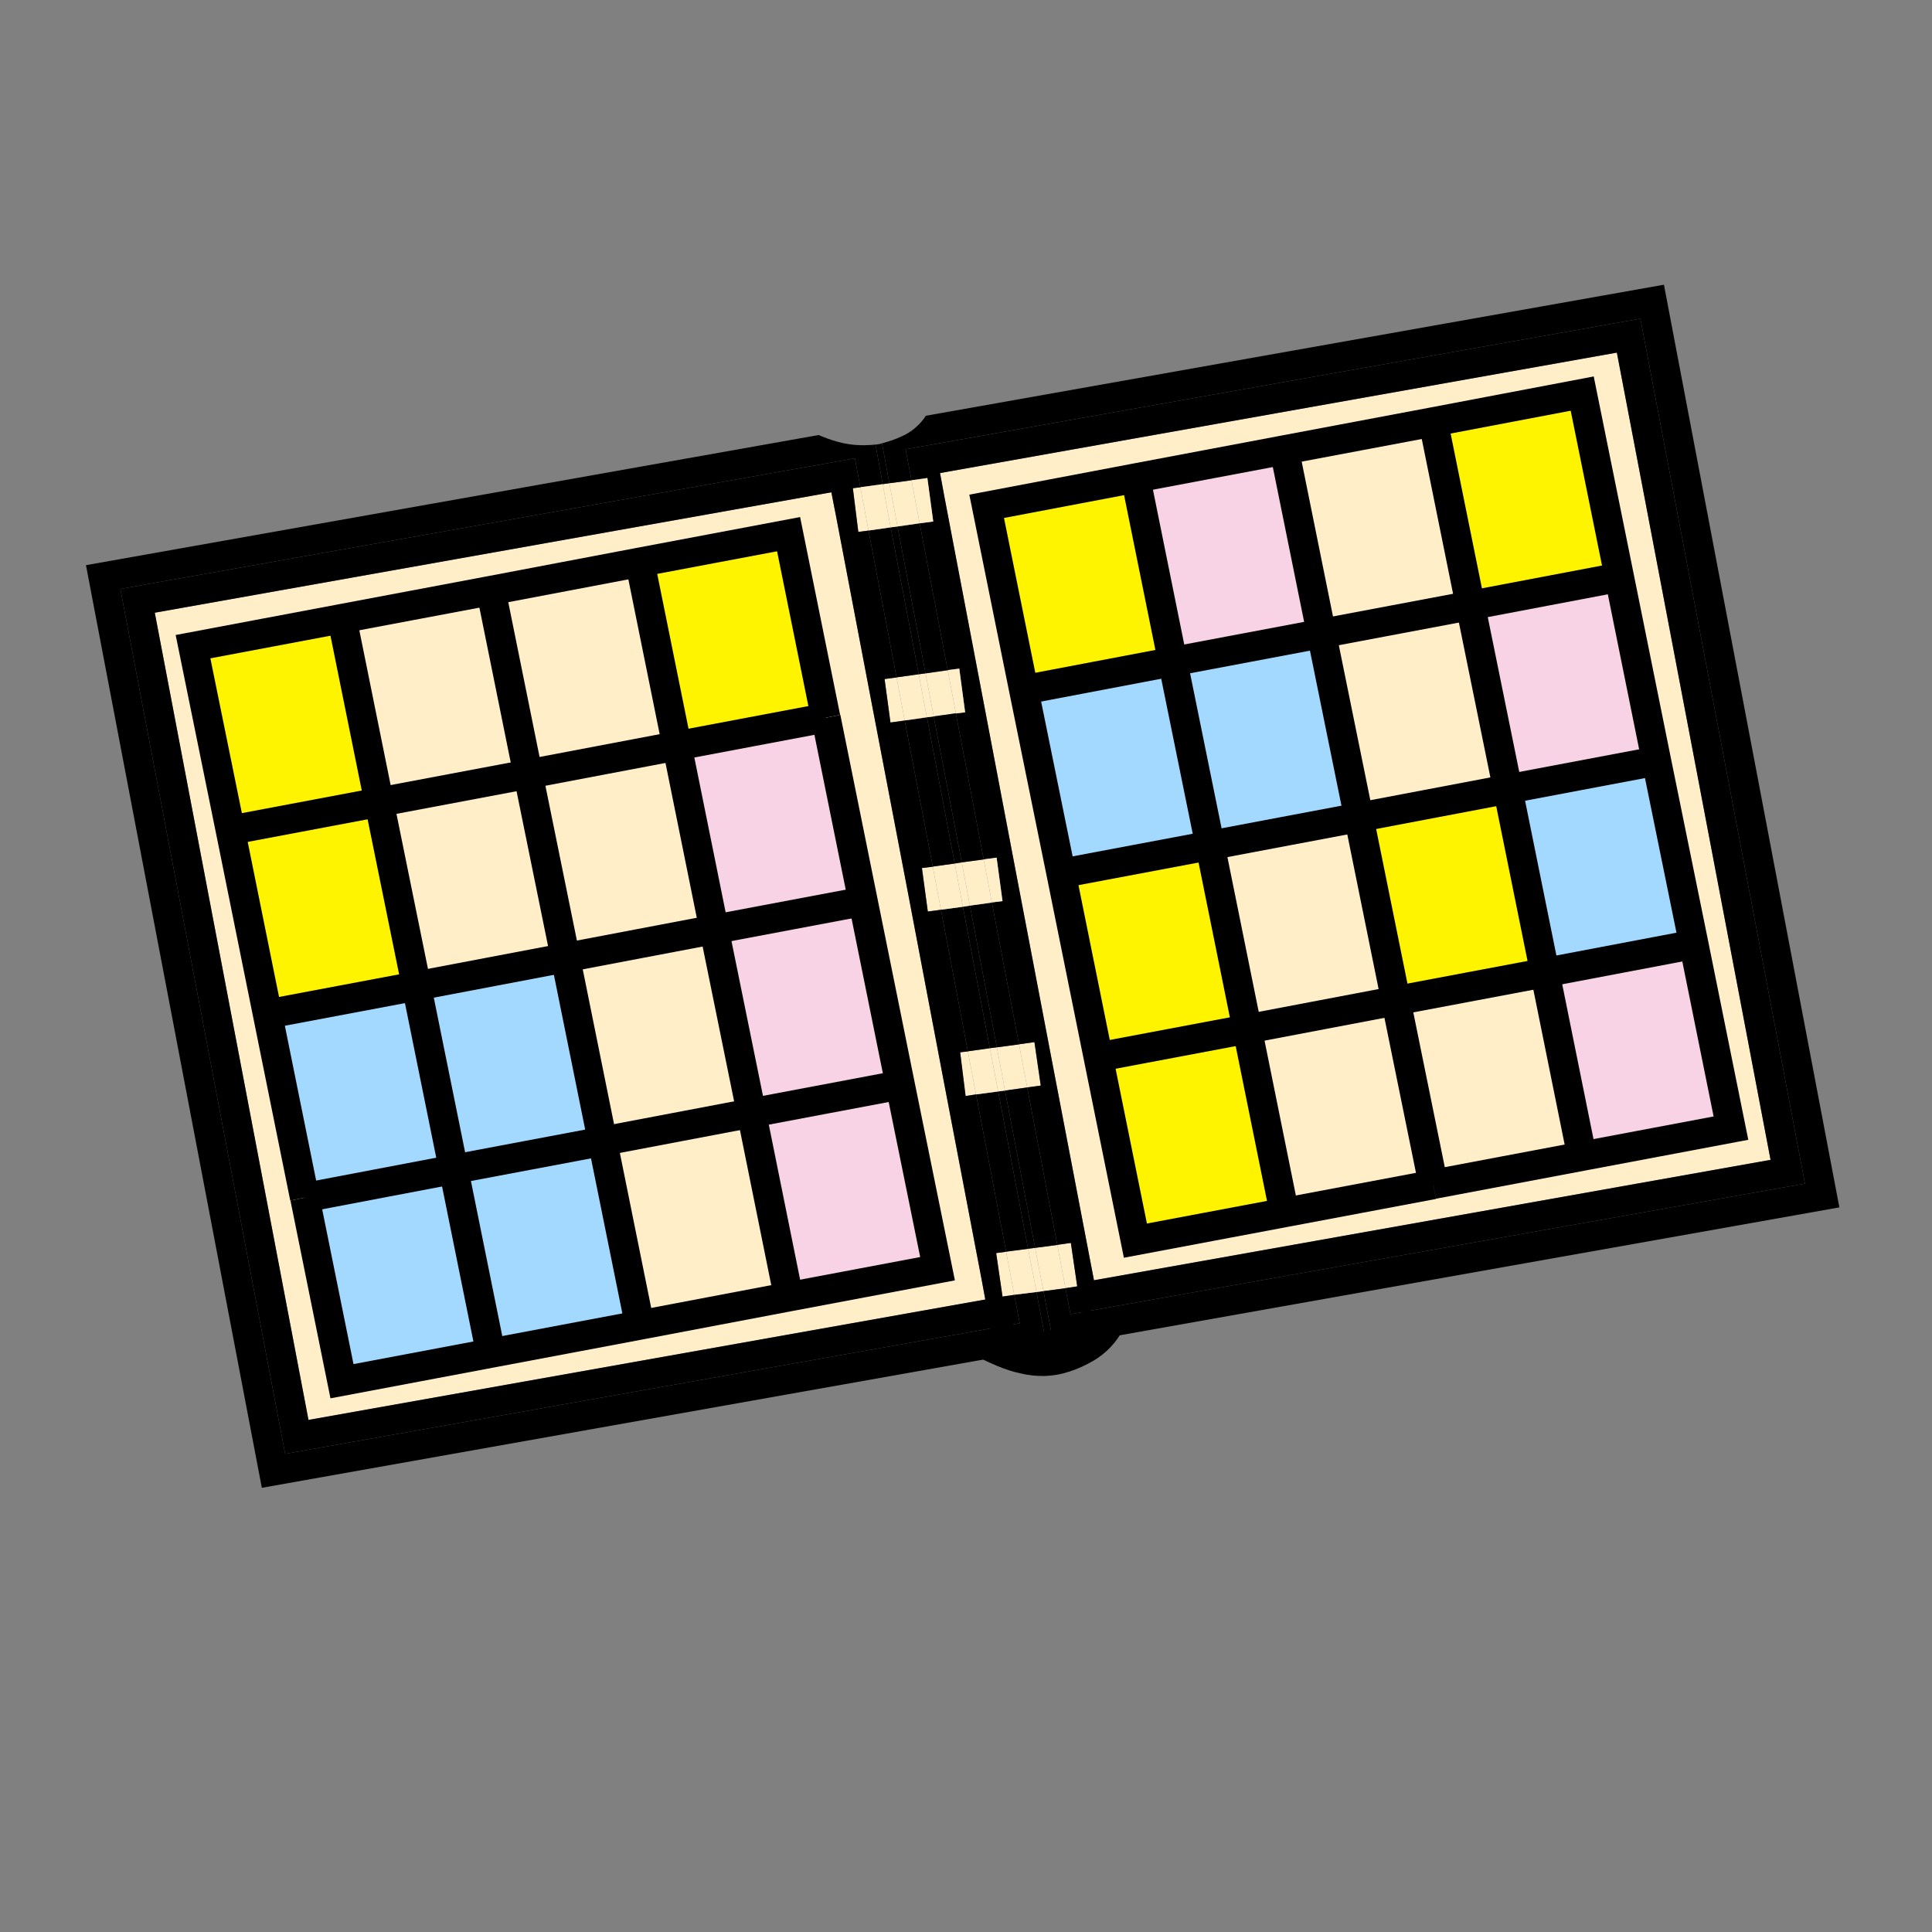<?xml version="1.0" encoding="iso-8859-1"?>
<!-- Generator: Adobe Illustrator 12.0.1, SVG Export Plug-In . SVG Version: 6.00 Build 51448)  -->
<!DOCTYPE svg PUBLIC "-//W3C//DTD SVG 1.1//EN" "http://www.w3.org/Graphics/SVG/1.1/DTD/svg11.dtd">
<svg  version="1.1" id="Layer_1" xmlns="http://www.w3.org/2000/svg" xmlns:xlink="http://www.w3.org/1999/xlink" width="850.394" height="850.394"
	 viewBox="0 0 850.394 850.394" style="overflow:visible;enable-background:new 0 0 850.394 850.394;" xml:space="preserve">
<rect x="0" y="0" width="850.394" height="850.394" fill="#808080" stroke="none"/>
<g id="XMLID_15_">
	<g>
		<polygon style="fill:#F8D2E5;" points="745.56,415.66 761.9,496.56 696.33,508.92 680,428.11 		"/>
		<polygon style="fill:#A3D9FF;" points="729.12,334.95 745.56,415.66 680,428.11 663.65,347.31 		"/>
		<polygon style="fill:#F8D2E5;" points="712.78,254.05 729.12,334.95 663.65,347.31 647.22,266.5 		"/>
		<polygon style="fill:#FFF400;" points="696.43,173.24 712.78,254.05 647.22,266.5 630.88,185.7 		"/>
		<path style="fill:#FFEEC8;" d="M711.68,155.21c4.391,22.61,63.271,332.19,67.65,355.31c-22.811,4.07-275.59,49.021-297.811,53
			c-0.8-4.09-18.529-96.75-18.529-96.75l-15.54-81.399l-15.851-83.3l-15.939-83.59l-1.89-10.26
			C436.49,204.13,689.46,159.2,711.68,155.21z M761.9,496.56L745.56,415.66l-16.439-80.71l-16.34-80.9l-16.351-80.81l-65.55,12.46
			l-65.56,12.35l-65.471,12.36l-65.56,12.45l16.34,80.81l16.44,80.8l16.34,80.81l16.35,80.8l65.561-12.35l65.56-12.351v-0.1
			l65.45-12.36L761.9,496.56z"/>
		<polygon style="fill:#FFEEC8;" points="680,428.11 696.33,508.92 630.88,521.28 614.44,440.47 		"/>
		<polygon style="fill:#FFF400;" points="663.65,347.31 680,428.11 614.44,440.47 598.1,359.76 		"/>
		<polygon style="fill:#FFEEC8;" points="647.22,266.5 663.65,347.31 598.1,359.76 581.66,278.86 		"/>
		<polygon style="fill:#FFEEC8;" points="630.88,185.7 647.22,266.5 581.66,278.86 565.32,198.05 		"/>
		<polygon style="fill:#FFEEC8;" points="630.88,521.28 630.88,521.38 565.32,533.73 548.97,452.92 614.44,440.47 		"/>
		<polygon style="fill:#FFEEC8;" points="598.1,359.76 614.44,440.47 548.97,452.92 532.63,372.12 		"/>
		<polygon style="fill:#A3D9FF;" points="581.66,278.86 598.1,359.76 532.63,372.12 516.19,291.21 		"/>
		<polygon style="fill:#F8D2E5;" points="565.32,198.05 581.66,278.86 516.19,291.21 499.85,210.41 		"/>
		<polygon style="fill:#FFF400;" points="548.97,452.92 565.32,533.73 499.76,546.08 483.41,465.28 		"/>
		<polygon style="fill:#FFF400;" points="532.63,372.12 548.97,452.92 483.41,465.28 467.07,384.47 		"/>
		<polygon style="fill:#A3D9FF;" points="516.19,291.21 532.63,372.12 467.07,384.47 450.63,303.67 		"/>
		<polygon style="fill:#FFF400;" points="499.85,210.41 516.19,291.21 450.63,303.67 434.29,222.86 		"/>
		<polygon style="fill:#FFEEC8;" points="471.35,547.08 474.15,566.21 468.97,567.01 467.17,557.45 465.38,547.98 465.78,547.88 		
			"/>
		<polygon style="fill:#FFEEC8;" points="467.17,557.45 468.97,567.01 468.46,567.11 459.3,568.3 457.3,558.04 455.61,549.27 
			465.38,547.98 		"/>
		<polygon points="459.3,568.3 463.99,592.91 460.89,593.41 456.21,568.7 		"/>
		<path d="M451.53,595.1l-336.28,59.78L37.84,248.77l322.52-57.29c0,0,6.48,2.99,12.95,3.98c5.09,0.8,9.67,0.5,12.36,0.2
			c-0.2,0.1-0.3,0.1-0.3,0.1l3.19,17.34l-9.37,1.3l-0.5,0.09l-2.39-12.75L52.98,259.23l72.53,380.71l323.33-57.49l-2.399-12.55
			l9.77-1.2l4.68,24.71L451.53,595.1z"/>
		<polygon style="fill:#FFEEC8;" points="457.3,558.04 459.3,568.3 456.21,568.7 454.52,559.83 452.53,549.67 455.61,549.27 		"/>
		<polygon style="fill:#FFEEC8;" points="455.32,458.7 458.1,477.83 452.13,478.63 450.34,469.16 448.54,459.7 448.94,459.6 		"/>
		<polygon style="fill:#FFEEC8;" points="454.52,559.83 456.21,568.7 446.44,569.9 444.65,560.43 442.86,550.97 443.36,550.87 
			452.53,549.67 		"/>
		<polygon points="442.36,480.02 455.61,549.27 452.53,549.67 439.37,480.42 		"/>
		<polygon points="439.37,480.42 452.53,549.67 443.36,550.87 442.86,550.97 429.61,481.72 		"/>
		<polygon style="fill:#FFEEC8;" points="450.34,469.16 452.13,478.63 451.63,478.73 442.36,480.02 440.47,469.87 438.78,460.99 
			448.54,459.7 		"/>
		<polygon points="452.13,478.63 465.38,547.98 455.61,549.27 442.36,480.02 451.63,478.73 		"/>
		<path d="M462.99,466.77c0,0,17.729,92.66,18.529,96.75c22.221-3.979,275-48.93,297.811-53c-4.38-23.119-63.26-332.7-67.65-355.31
			c-22.22,3.99-275.189,48.92-297.91,53.01l1.89,10.26l15.939,83.59l15.851,83.3L462.99,466.77z M448.54,459.7l-11.96-62.48
			l4.689-0.59l-2.6-19.13l-5.18,0.7l-0.49,0.09l-12.26-64.26l4.08-0.5l-2.58-19.23l-4.59,0.6l-0.5,0.1l-12.35-64.67l5.98-0.79
			l-2.59-19.13l-6.98,0.99l-2.59-13.65l323.42-57.48l72.44,380.71L471.16,578.46l-2.19-11.45l5.181-0.8l-2.801-19.13l-5.569,0.8
			l-0.4,0.101l-13.25-69.351l5.97-0.8l-2.779-19.13l-6.38,0.899L448.54,459.7z"/>
		<polygon style="fill:#FFEEC8;" points="444.65,560.43 446.44,569.9 446.05,570 441.27,570.7 438.48,551.56 442.86,550.97 		"/>
		<polygon style="fill:#FFEEC8;" points="440.47,469.87 442.36,480.02 439.37,480.42 435.69,461.39 438.78,460.99 		"/>
		<polygon style="fill:#FFEEC8;" points="435.69,461.39 439.37,480.42 429.61,481.72 427.82,472.25 426.02,462.79 426.52,462.68 		
			"/>
		<polygon points="426.92,398.62 438.78,460.99 435.69,461.39 423.83,399.12 		"/>
		<polygon points="436.58,397.22 448.54,459.7 438.78,460.99 426.92,398.62 436.18,397.33 		"/>
		<polygon style="fill:#FFEEC8;" points="434.79,387.76 436.58,397.22 436.18,397.33 426.92,398.62 425.02,388.56 423.33,379.59 
			433,378.29 		"/>
		<polygon style="fill:#FFEEC8;" points="433.49,378.2 438.67,377.5 441.27,396.63 436.58,397.22 434.79,387.76 433,378.29 		"/>
		<polygon style="fill:#FFEEC8;" points="427.82,472.25 429.61,481.72 429.01,481.81 425.02,482.42 422.63,463.19 426.02,462.79 		
			"/>
		<polygon style="fill:#FFEEC8;" points="425.02,388.56 426.92,398.62 423.83,399.12 422.13,390.15 420.24,380.09 423.33,379.59 		
			"/>
		<polygon points="426.02,462.79 414.16,400.42 423.83,399.12 435.69,461.39 426.52,462.68 		"/>
		<polygon style="fill:#FFEEC8;" points="422.24,294.3 424.82,313.53 420.74,314.03 418.95,304.47 417.15,295 417.65,294.9 		"/>
		<polygon style="fill:#FFEEC8;" points="422.13,390.15 423.83,399.12 414.16,400.42 412.37,390.95 410.58,381.49 410.98,381.38 
			420.24,380.09 		"/>
		<polygon points="410.98,315.33 423.33,379.59 420.24,380.09 407.99,315.72 		"/>
		<polygon style="fill:#FFEEC8;" points="418.95,304.47 420.74,314.03 420.34,314.03 410.98,315.33 409.09,305.26 407.39,296.4 
			417.15,295 		"/>
		<polygon points="420.74,314.03 433,378.29 423.33,379.59 410.98,315.33 420.34,314.03 		"/>
		<polygon points="404.8,230.33 417.15,295 407.39,296.4 395.04,231.73 		"/>
		<polygon style="fill:#FFEEC8;" points="412.37,390.95 414.16,400.42 413.67,400.51 408.39,401.21 405.8,382.08 410.58,381.49 		
			"/>
		<polygon style="fill:#F8D2E5;" points="396.23,477.53 412.67,558.44 347.11,570.8 330.77,489.89 		"/>
		<polygon style="fill:#FFEEC8;" points="409.09,305.26 410.98,315.33 407.99,315.72 406.29,306.86 404.4,296.79 407.39,296.4 		"/>
		<polygon points="410.98,381.38 410.58,381.49 398.22,317.12 407.99,315.72 420.24,380.09 		"/>
		<polygon style="fill:#FFEEC8;" points="408.19,210.41 410.78,229.54 404.8,230.33 403,220.87 401.21,211.4 		"/>
		<polygon style="fill:#FFEEC8;" points="406.29,306.86 407.99,315.72 398.22,317.12 396.43,307.65 394.64,298.19 395.04,298.09 
			404.4,296.79 		"/>
		<polygon points="395.04,231.73 407.39,296.4 404.4,296.79 392.04,232.13 		"/>
		<polygon style="fill:#FFEEC8;" points="403,220.87 404.8,230.33 395.04,231.73 393.14,221.57 391.45,212.7 401.21,211.4 		"/>
		<polygon points="392.04,232.13 404.4,296.79 395.04,298.09 394.64,298.19 382.28,233.52 		"/>
		<polygon style="fill:#FFEEC8;" points="396.43,307.65 398.22,317.12 397.73,317.22 391.95,318.02 389.36,298.89 394.64,298.19 		
			"/>
		<polygon style="fill:#F8D2E5;" points="379.89,396.73 396.23,477.53 330.77,489.89 314.33,409.09 		"/>
		<polygon style="fill:#FFEEC8;" points="393.14,221.57 395.04,231.73 392.04,232.13 390.35,223.26 388.56,213.1 391.45,212.7 		"/>
		<polygon style="fill:#FFEEC8;" points="390.35,223.26 392.04,232.13 382.28,233.52 380.49,223.96 378.69,214.49 379.19,214.4 
			388.56,213.1 		"/>
		<path d="M386.96,195.46c2.4-0.59,7.18-1.89,11.56-4.18c6.18-3.29,8.97-8.27,8.97-8.27l324.91-57.69l77.22,406.121L476.14,590.72
			l-12.149,2.19l-4.69-24.61l9.16-1.189l0.51-0.101l2.19,11.45l323.32-57.479l-72.44-380.71l-323.42,57.48l2.59,13.65l-9.76,1.3
			l-3.19-17.44C388.26,195.26,387.76,195.36,386.96,195.46z"/>
		<path d="M388.26,195.26l3.19,17.44l-2.89,0.4l-3.19-17.34c0,0,0.1,0,0.3-0.1c0.06,0,0.12,0,0.17-0.02
			c0.17-0.01,0.34-0.04,0.5-0.06c0.07-0.01,0.15-0.02,0.22-0.02c0.11-0.1,0.2-0.1,0.4-0.1
			C387.76,195.36,388.26,195.26,388.26,195.26z"/>
		<path d="M385.84,195.64c0.14-0.02,0.3-0.05,0.5-0.06C386.18,195.6,386.01,195.63,385.84,195.64z"/>
		<polygon style="fill:#FFEEC8;" points="380.49,223.96 382.28,233.52 381.69,233.62 377.8,234.12 375.4,214.89 378.69,214.49 		"/>
		<path style="fill:#FFEEC8;" d="M365.94,216.69c0.9,4.78,1.89,9.66,1.89,9.66l15.95,83.69l15.94,83.3l15.44,81.3L432,562.83
			l1.69,9.16c-22.811,4.09-275.59,49.02-297.911,53c-4.29-22.61-63.27-332.18-67.65-355.3C90.94,265.6,343.62,220.67,365.94,216.69z
			 M134.18,527.16l16.35,80.8l65.46-12.35l65.56-12.36l65.56-12.45l65.56-12.359l-16.44-80.91l-16.34-80.8l-16.34-80.81h-0.1
			l-16.34-80.8l-65.46,12.35l-65.56,12.46l-65.56,12.35l-65.57,12.36l16.44,80.8l16.35,80.91l16.34,80.811H134.18z"/>
		<polygon style="fill:#F8D2E5;" points="363.55,315.92 379.89,396.73 314.33,409.09 297.99,328.28 363.45,315.92 		"/>
		<polygon style="fill:#FFF400;" points="347.11,235.12 363.45,315.92 297.99,328.28 281.65,247.47 		"/>
		<polygon style="fill:#FFEEC8;" points="330.77,489.89 347.11,570.8 281.55,583.25 281.55,583.15 265.21,502.34 		"/>
		<polygon style="fill:#FFEEC8;" points="314.33,409.09 330.77,489.89 265.21,502.34 248.87,421.54 		"/>
		<polygon style="fill:#FFEEC8;" points="297.99,328.28 314.33,409.09 248.87,421.54 232.43,340.73 		"/>
		<polygon style="fill:#FFEEC8;" points="281.65,247.47 297.99,328.28 232.43,340.73 216.09,259.93 		"/>
		<polygon style="fill:#A3D9FF;" points="281.55,583.15 281.55,583.25 215.99,595.61 215.99,595.5 199.65,514.7 265.21,502.34 		"/>
		<polygon style="fill:#A3D9FF;" points="248.87,421.54 265.21,502.34 199.65,514.7 183.31,434 		"/>
		<polygon style="fill:#FFEEC8;" points="232.43,340.73 248.87,421.54 183.31,434 166.87,353.09 		"/>
		<polygon style="fill:#FFEEC8;" points="216.09,259.93 232.43,340.73 166.87,353.09 150.53,272.28 		"/>
		<polygon style="fill:#A3D9FF;" points="215.99,595.61 150.53,607.96 134.18,527.16 199.65,514.7 215.99,595.5 		"/>
		<polygon style="fill:#A3D9FF;" points="183.31,434 199.65,514.7 134.18,527.16 134.09,527.16 117.75,446.35 		"/>
		<polygon style="fill:#FFF400;" points="166.87,353.09 183.31,434 117.75,446.35 101.4,365.44 		"/>
		<polygon style="fill:#FFF400;" points="150.53,272.28 166.87,353.09 101.4,365.44 84.96,284.64 		"/>
		<path d="M68.13,269.69c4.38,23.12,63.36,332.69,67.65,355.3c22.32-3.98,275.1-48.91,297.911-53l-1.69-9.16l-16.84-88.19
			l-15.44-81.3l-15.94-83.3l-15.95-83.69c0,0-0.99-4.88-1.89-9.66C343.62,220.67,90.94,265.6,68.13,269.69z M446.44,569.9
			l2.399,12.55l-323.33,57.49L52.98,259.23l323.32-57.49l2.39,12.75l-3.29,0.4l2.4,19.23l3.89-0.5l0.59-0.1l12.36,64.67l-5.28,0.7
			l2.59,19.13l5.78-0.8l0.49-0.1l12.36,64.37l-4.78,0.59l2.59,19.13l5.28-0.7l0.49-0.09l11.859,62.37l-3.39,0.4l2.39,19.229
			l3.99-0.61l0.601-0.09l13.25,69.25l-4.38,0.59l2.789,19.141l4.78-0.7L446.44,569.9z"/>
	</g>
	<g>
		<polyline style="fill:none;stroke:#000000;stroke-width:12.925;" points="134.09,527.16 117.75,446.35 101.4,365.44 
			84.96,284.64 150.53,272.28 216.09,259.93 281.65,247.47 347.11,235.12 363.45,315.92 		"/>
		<polyline style="fill:none;stroke:#000000;stroke-width:12.925;" points="363.55,315.92 379.89,396.73 396.23,477.53 
			412.67,558.44 347.11,570.8 281.55,583.25 215.99,595.61 150.53,607.96 134.18,527.16 		"/>
		<polyline style="fill:none;stroke:#000000;stroke-width:12.925;" points="134.09,527.16 134.18,527.16 199.65,514.7 
			265.21,502.34 330.77,489.89 396.23,477.53 		"/>
		<polyline style="fill:none;stroke:#000000;stroke-width:12.925;" points="117.75,446.35 183.31,434 248.87,421.54 314.33,409.09 
			379.89,396.73 		"/>
		<polyline style="fill:none;stroke:#000000;stroke-width:12.925;" points="101.4,365.44 166.87,353.09 232.43,340.73 
			297.99,328.28 363.45,315.92 363.55,315.92 		"/>
		<polyline style="fill:none;stroke:#000000;stroke-width:12.925;" points="281.65,247.47 297.99,328.28 314.33,409.09 
			330.77,489.89 347.11,570.8 		"/>
		<polyline style="fill:none;stroke:#000000;stroke-width:12.925;" points="216.09,259.93 232.43,340.73 248.87,421.54 
			265.21,502.34 281.55,583.15 		"/>
		<polyline style="fill:none;stroke:#000000;stroke-width:12.925;" points="150.53,272.28 166.87,353.09 183.31,434 199.65,514.7 
			215.99,595.5 		"/>
		<polyline style="fill:none;stroke:#000000;stroke-width:12.925;" points="630.88,521.38 565.32,533.73 499.76,546.08 
			483.41,465.28 467.07,384.47 450.63,303.67 434.29,222.86 499.85,210.41 565.32,198.05 630.88,185.7 696.43,173.24 712.78,254.05 
			729.12,334.95 745.56,415.66 761.9,496.56 696.33,508.92 630.88,521.28 		"/>
		<polyline style="fill:none;stroke:#000000;stroke-width:12.925;" points="483.41,465.28 548.97,452.92 614.44,440.47 680,428.11 
			745.56,415.66 		"/>
		<polyline style="fill:none;stroke:#000000;stroke-width:12.925;" points="467.07,384.47 532.63,372.12 598.1,359.76 
			663.65,347.31 729.12,334.95 		"/>
		<polyline style="fill:none;stroke:#000000;stroke-width:12.925;" points="450.63,303.67 516.19,291.21 581.66,278.86 
			647.22,266.5 712.78,254.05 		"/>
		<polyline style="fill:none;stroke:#000000;stroke-width:12.925;" points="630.88,185.7 647.22,266.5 663.65,347.31 680,428.11 
			696.33,508.92 		"/>
		<polyline style="fill:none;stroke:#000000;stroke-width:12.925;" points="565.32,198.05 581.66,278.86 598.1,359.76 
			614.44,440.47 630.88,521.28 630.88,521.38 		"/>
		<polyline style="fill:none;stroke:#000000;stroke-width:12.925;" points="499.85,210.41 516.19,291.21 532.63,372.12 
			548.97,452.92 565.32,533.73 		"/>
		<path style="fill:none;stroke:#000000;stroke-width:19.388;" d="M434.09,588.33c5.78,2.79,11.46,5.58,17.44,6.77
			c5.18,1.2,10.56,1.301,16.14-0.59c3.09-0.99,5.88-2.3,8.47-3.79c4.28-2.489,7.67-5.979,10.061-10.859"/>
	</g>
</g>
<polyline style="fill:none;" points="850.394,0 850.394,850.394 0,850.394 "/>
<rect style="fill:none;" width="850.394" height="850.394"/>
</svg>
